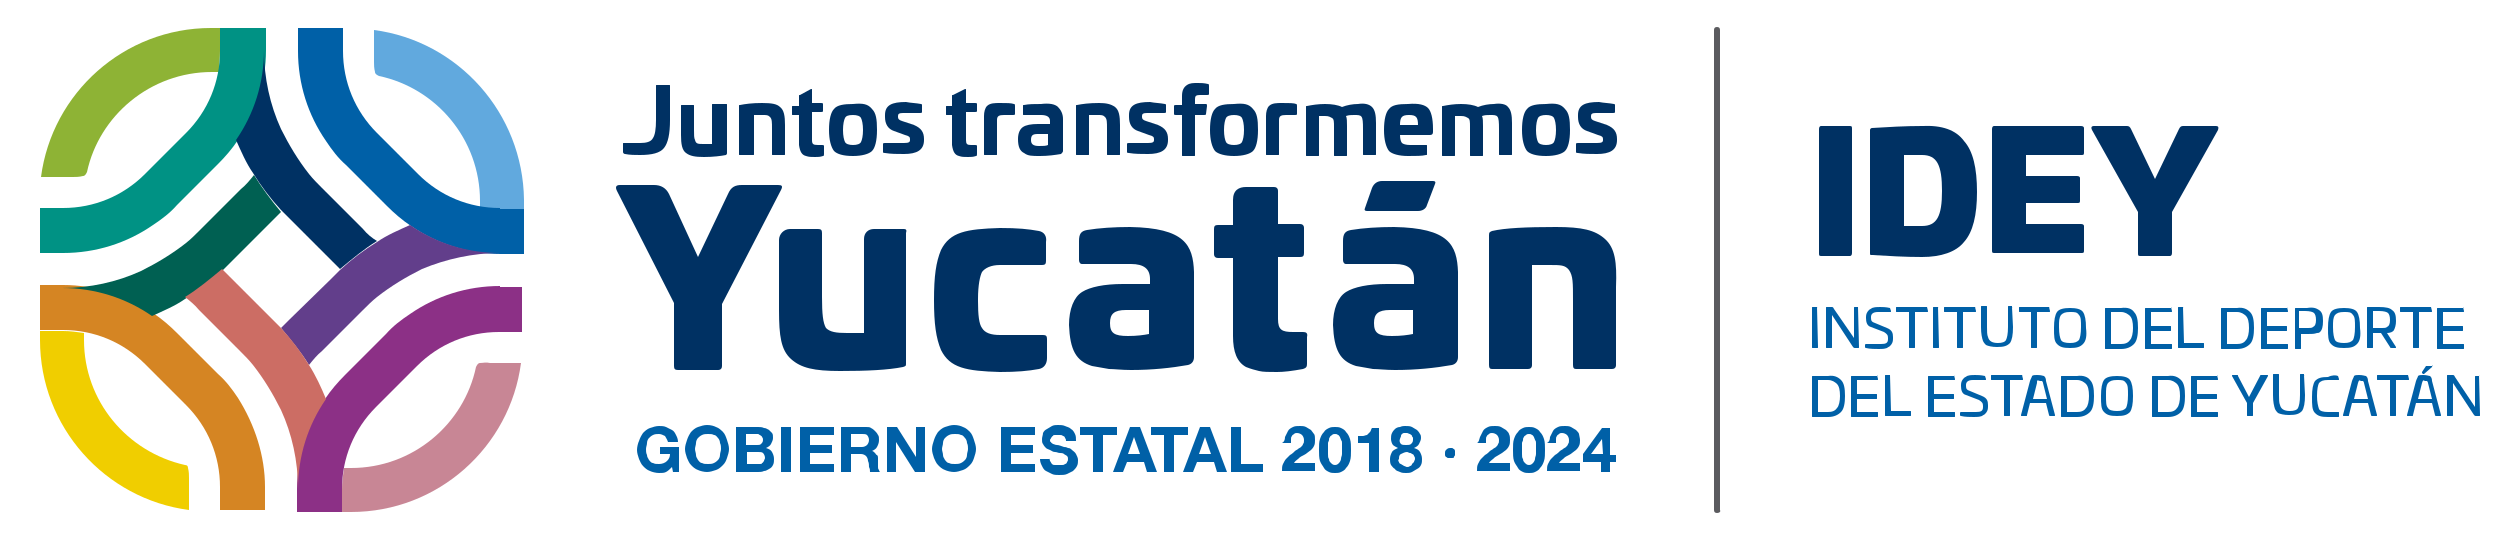 <?xml version="1.0" encoding="utf-8"?>
<!-- Generator: Adobe Illustrator 23.0.3, SVG Export Plug-In . SVG Version: 6.00 Build 0)  -->
<svg version="1.1" id="Layer_1" xmlns="http://www.w3.org/2000/svg" xmlns:xlink="http://www.w3.org/1999/xlink" x="0px" y="0px"
	 viewBox="0 0 250 54" style="enable-background:new 0 0 250 54;" xml:space="preserve">
<style type="text/css">
	.st0{fill:#5B5B5F;}
	.st1{fill:#8EB335;}
	.st2{fill:#F0CE00;}
	.st3{fill:#C88695;}
	.st4{fill:#61A9DE;}
	.st5{fill:#0074C5;}
	.st6{fill:#7E4996;}
	.st7{fill:#D58523;}
	.st8{fill:#006052;}
	.st9{fill:#009284;}
	.st10{fill:#003163;}
	.st11{fill:#0060A7;}
	.st12{fill:#623E8B;}
	.st13{fill:#8C3086;}
	.st14{fill:#CC6D64;}
</style>
<g>
	<path class="st0" d="M171.7,51.3c-0.2,0-0.3-0.1-0.3-0.3V3c0-0.2,0.1-0.3,0.3-0.3c0.2,0,0.3,0.1,0.3,0.3v48
		C172.1,51.2,171.9,51.3,171.7,51.3z"/>
	<g>
		<path class="st1" d="M4.1,17.7h3.2c0.3,0,0.6,0,1-0.1c0.2,0,0.3-0.2,0.4-0.4C9.9,11.6,15,7.2,21.2,7.2h0.7C21.9,6.5,22,5.8,22,5.1
			V2.8h-0.9C12.4,2.8,5.2,9.3,4.1,17.7z"/>
		<path class="st2" d="M18.5,46.5C12.7,45.2,8.4,40.1,8.4,34v-0.7c-0.7-0.1-1.4-0.2-2.1-0.2H4V34c0,8.7,6.5,15.9,14.9,17v-3.2
			c0-0.3,0-0.6-0.1-1C18.8,46.6,18.7,46.5,18.5,46.5z"/>
		<path class="st3" d="M48,36.3c-0.2,0-0.3,0.2-0.4,0.4c-1.2,5.7-6.3,10.1-12.5,10.1h-0.7c-0.1,0.7-0.2,1.4-0.2,2.1l0,0v2.3h0.9
			c8.7,0,15.9-6.5,17-14.9H49C48.6,36.2,48.3,36.3,48,36.3z"/>
		<path class="st4" d="M37.4,3v3.2c0,0.3,0,0.6,0.1,1c0,0.2,0.2,0.3,0.4,0.4c5.7,1.2,10.1,6.3,10.1,12.5v0.7
			c0.7,0.1,1.4,0.2,2.1,0.2h2.3V20C52.3,11.3,45.8,4.1,37.4,3z"/>
		<polygon class="st5" points="22,48.9 22,48.9 22,51.2 22,51.2 22,48.9 		"/>
		<polygon class="st6" points="34.3,51.2 34.3,51.2 34.3,48.9 34.3,48.9 34.3,48.9 		"/>
		<polygon class="st5" points="34.3,5.1 34.3,5.1 34.3,2.8 34.3,2.8 34.3,5.1 		"/>
		<polygon class="st6" points="22,2.8 22,2.8 22,5.1 22,5.1 22,5.1 		"/>
		<path class="st7" d="M23.8,39.8c-0.6-0.9-1.2-1.7-2-2.4l-4.1-4.1c-0.7-0.7-1.5-1.4-2.4-2c-2.6-1.8-5.8-2.8-9-2.8H4v4.5h2.3
			c3.1,0,6,1.2,8.2,3.4l4.1,4.1c2.2,2.2,3.4,5.1,3.4,8.2v2.3h4.5v-2.3C26.5,45.6,25.5,42.5,23.8,39.8z"/>
		<path class="st8" d="M25.4,17.5c-0.4,0.5-0.8,1-1.3,1.4l-4.1,4.1c-0.5,0.5-0.9,0.9-1.4,1.3c-1.4,1.1-2.9,2-4.5,2.8
			c-2.4,1.1-5.1,1.7-7.9,1.7l0,0c3.3,0,6.4,1,9,2.8c1.1-0.5,2.3-1,3.3-1.7c1.3-0.8,2.5-1.7,3.7-2.8c0.3-0.3,0.6-0.6,0.9-0.9l4.1-4.1
			c0.3-0.3,0.6-0.6,0.9-0.9C27.1,20,26.2,18.8,25.4,17.5z"/>
		<path class="st9" d="M22,2.8v2.3c0,3.1-1.2,6-3.4,8.2l-4.1,4.1c-2.2,2.2-5.1,3.4-8.2,3.4H4v4.5h2.3c3.3,0,6.4-1,9-2.8
			c0.9-0.6,1.7-1.2,2.4-2l4.1-4.1c0.7-0.7,1.4-1.5,2-2.4c1.8-2.6,2.8-5.8,2.8-9V2.8H22z"/>
		<path class="st10" d="M36.3,22.9l-4.1-4.1c-0.5-0.5-0.9-0.9-1.3-1.4c-1.1-1.4-2-2.9-2.8-4.5c-1.1-2.4-1.7-5.1-1.7-7.9l0,0
			c0,3.3-1,6.4-2.8,9l0,0c0.5,1.1,1,2.3,1.7,3.3c0.8,1.3,1.7,2.5,2.8,3.7c0.3,0.3,0.6,0.6,0.9,0.9l4.1,4.1c0.3,0.3,0.6,0.6,0.9,0.9
			c1.2-1,2.4-2,3.7-2.8C37.2,23.8,36.7,23.4,36.3,22.9z"/>
		<path class="st11" d="M50,20.8c-3.1,0-6-1.2-8.2-3.4l-4.1-4.1c-2.2-2.2-3.4-5.1-3.4-8.2V2.8h-4.5v2.3c0,3.3,1,6.4,2.8,9
			c0.6,0.9,1.2,1.7,2,2.4l4.1,4.1c0.7,0.7,1.5,1.4,2.4,2c2.6,1.8,5.8,2.8,9,2.8h2.3v-4.5l0,0l0,0H50z"/>
		<path class="st12" d="M50,25.3c-3.3,0-6.4-1-9-2.8c-1.1,0.5-2.3,1-3.3,1.7C36.4,25,35.2,25.9,34,27c-0.3,0.3-0.6,0.6-0.9,0.9
			L29,31.9c-0.3,0.3-0.6,0.6-0.9,0.9c1,1.2,2,2.4,2.8,3.7c0.4-0.5,0.8-1,1.3-1.4l4.1-4.1c0.5-0.5,0.9-0.9,1.4-1.3
			c1.4-1.1,2.9-2,4.5-2.8C44.6,25.9,47.3,25.3,50,25.3L50,25.3z"/>
		<path class="st13" d="M50,28.6c-3.3,0-6.4,1-9,2.8c-0.9,0.6-1.7,1.2-2.4,2l-4.1,4.1c-0.7,0.7-1.4,1.5-2,2.4l0,0
			c-1.8,2.6-2.8,5.8-2.8,9v2.3h4.5v-2.3l0,0c0-3.1,1.2-6,3.4-8.2l4.1-4.1c2.2-2.2,5.1-3.4,8.2-3.4h2.3v-4.5H50z"/>
		<path class="st14" d="M30.9,36.5c-0.8-1.3-1.7-2.5-2.8-3.7c-0.3-0.3-0.6-0.6-0.9-0.9l-4.1-4.1c-0.3-0.3-0.6-0.6-0.9-0.9
			c-1.2,1-2.4,2-3.7,2.8c0.5,0.4,1,0.8,1.4,1.3l4.1,4.1c0.5,0.5,0.9,0.9,1.3,1.4c1.1,1.4,2,2.9,2.8,4.5c1.1,2.4,1.7,5.1,1.7,7.9
			c0-3.3,1-6.4,2.8-9l0,0C32.1,38.7,31.6,37.6,30.9,36.5z"/>
	</g>
	<path class="st10" d="M141.8,21.1c0.4,0,0.8-0.2,0.9-0.6l0.8-2.1c0.1-0.2,0-0.3-0.2-0.3h-5.1c-0.4,0-0.8,0.2-1,0.7l-0.7,2
		c-0.1,0.2,0,0.3,0.2,0.3H141.8z M77.8,18.5h-3.6c-0.7,0-1.1,0.2-1.4,0.9l-3,6.3l-2.9-6.3c-0.3-0.6-0.8-0.9-1.5-0.9H62
		c-0.4,0-0.5,0.2-0.3,0.6l5.7,11.2v6.3c0,0.3,0.1,0.4,0.4,0.4h4c0.3,0,0.4-0.2,0.4-0.4v-6.2L78.1,19C78.3,18.6,78.2,18.5,77.8,18.5z
		 M90.4,22.9h-3c-0.6,0-1,0.4-1,1v9.4h-1.7c-1.1,0-1.7-0.1-2.1-0.5c-0.3-0.5-0.4-1.4-0.4-3.1v-6.4c0-0.3-0.1-0.4-0.4-0.4H79
		c-0.6,0-1.1,0.5-1.1,1.1V31c0,2.6,0.2,4,1.2,4.9c1,0.9,2.3,1.2,4.9,1.2c2.7,0,4.8-0.1,6.3-0.4c0.3-0.1,0.3-0.1,0.3-0.4V23.3
		C90.7,23,90.6,22.9,90.4,22.9z M103.9,23.1c-1.1-0.2-2.1-0.3-3.9-0.3c-3.4,0.1-5,0.4-5.9,2.2c-0.5,1.2-0.7,2.6-0.7,5v0
		c0,2.4,0.2,3.8,0.7,5c0.9,1.8,2.5,2.1,5.9,2.2c1.7,0,2.8-0.1,3.9-0.3c0.5-0.1,0.8-0.5,0.8-1.1v-1.9c0-0.3-0.1-0.4-0.4-0.4H100
		c-0.9,0-1.5-0.2-1.8-0.7c-0.3-0.4-0.4-1.3-0.4-2.7h0c0,0,0,0,0-0.1c0,0,0,0,0-0.1h0c0-1.4,0.2-2.3,0.4-2.7c0.3-0.4,0.9-0.7,1.8-0.7
		h4.2c0.3,0,0.4-0.1,0.4-0.4v-1.9C104.7,23.6,104.4,23.2,103.9,23.1z M160.5,23.9c-1-0.9-2.3-1.2-4.9-1.2c-3,0-5.1,0.1-6.4,0.4
		c-0.2,0.1-0.3,0.1-0.3,0.4v13c0,0.3,0.1,0.4,0.3,0.4h3.6c0.2,0,0.4-0.1,0.4-0.4V26.5h1.7c1.2,0,1.6,0,2,0.5
		c0.4,0.6,0.4,1.2,0.4,3.1v6.4c0,0.3,0.1,0.4,0.3,0.4h3.6c0.2,0,0.4-0.1,0.4-0.4v-7.8C161.7,26.2,161.5,24.8,160.5,23.9z
		 M139.4,22.7c-1.6,0-3.1,0.1-4.3,0.3c-0.6,0.1-0.8,0.4-0.8,1.1v1.9c0,0.2,0.1,0.4,0.3,0.4h4.9c1.3,0,1.9,0.5,1.9,1.5v0.5l-2.7,0
		c-1.9,0-3.3,0.3-4.1,0.8c-0.8,0.5-1.3,1.7-1.3,3.3c0.1,2.5,0.7,3.6,2.3,4.1c0.6,0.1,1.1,0.2,1.7,0.3c0.5,0,1.3,0.1,2.2,0.1
		c2.1,0,4-0.2,5.7-0.5c0.4-0.1,0.6-0.4,0.6-0.8v-8.5C145.7,24.5,144.9,22.8,139.4,22.7z M141.3,33.4c-0.5,0.1-1.2,0.2-2.1,0.2
		c-1.4,0-1.8-0.3-1.8-1.3c0-0.9,0.4-1.3,1.6-1.3h2.3V33.4z M113,22.7c-1.6,0-3.1,0.1-4.3,0.3c-0.6,0.1-0.8,0.4-0.8,1.1v1.9
		c0,0.2,0.1,0.4,0.3,0.4h4.9c1.3,0,1.9,0.5,1.9,1.5v0.5l-2.7,0c-1.9,0-3.3,0.3-4.1,0.8c-0.8,0.5-1.3,1.7-1.3,3.3
		c0.1,2.5,0.7,3.6,2.3,4.1c0.6,0.1,1.1,0.2,1.7,0.3c0.5,0,1.3,0.1,2.2,0.1c2.1,0,4-0.2,5.7-0.5c0.4-0.1,0.6-0.4,0.6-0.8v-8.5
		C119.3,24.5,118.5,22.8,113,22.7z M114.9,33.4c-0.5,0.1-1.2,0.2-2.1,0.2c-1.4,0-1.8-0.3-1.8-1.3c0-0.9,0.4-1.3,1.6-1.3h2.3V33.4z
		 M130.3,33.2h-1c-1.1,0-1.5-0.2-1.5-1.3v-6.2h2.2c0.3,0,0.4-0.1,0.4-0.4v-2.5c0-0.3-0.2-0.4-0.4-0.4h-2.2v-3.3
		c0-0.3-0.2-0.4-0.4-0.4l-2.8,0c-0.7,0-1.3,0.3-1.3,1.3v2.5h-1.5c-0.3,0-0.4,0.1-0.4,0.4v2.5c0,0.3,0.2,0.4,0.4,0.4h1.5v7.8
		c0,1.6,0.4,2.6,1.3,3.1c0.5,0.2,0.9,0.3,1.3,0.4c0.4,0.1,1,0.1,1.8,0.1c0.7,0,1.5-0.1,2.6-0.3c0.3-0.1,0.4-0.2,0.4-0.5v-2.7
		C130.8,33.3,130.6,33.2,130.3,33.2z"/>
	<g>
		<path class="st10" d="M66.9,8.5c0.1,0,0.1,0,0.1,0.1v3.4c0,1.4-0.2,2.3-0.6,2.8c-0.4,0.5-1.2,0.7-2.4,0.7c-0.5,0-1,0-1.5-0.1
			c-0.1,0-0.2-0.1-0.2-0.2v-0.8c0-0.1,0-0.1,0.1-0.1H64c0.6,0,1.1-0.1,1.3-0.5c0.2-0.3,0.3-0.9,0.3-1.8l0-3.4c0-0.1,0-0.1,0.1-0.1
			H66.9z"/>
		<path class="st10" d="M72.6,10.4c0.1,0,0.1,0,0.1,0.1v4.8c0,0.1,0,0.1-0.1,0.2c-0.5,0.1-1.3,0.2-2.2,0.2c-0.9,0-1.4-0.1-1.8-0.4
			c-0.4-0.3-0.5-0.9-0.5-1.8v-2.9c0-0.1,0-0.1,0.1-0.1h1.1c0.1,0,0.1,0,0.1,0.1V13c0,0.5,0,0.8,0.1,1c0.1,0.4,0.3,0.4,0.9,0.4h0.8
			v-3.9c0-0.1,0-0.1,0.1-0.1H72.6z"/>
		<path class="st10" d="M78,10.7c0.4,0.3,0.5,0.9,0.5,1.8v2.9c0,0.1,0,0.1-0.1,0.1h-1.1c-0.1,0-0.1,0-0.1-0.1v-2.5
			c0-0.7,0-1-0.2-1.2c-0.2-0.2-0.3-0.2-0.8-0.2h-0.8v3.9c0,0.1,0,0.1-0.1,0.1H74c-0.1,0-0.1,0-0.1-0.1v-4.8c0-0.1,0-0.1,0.1-0.1
			c0.5-0.1,1.2-0.2,2.2-0.2C77.2,10.3,77.7,10.4,78,10.7z"/>
		<path class="st10" d="M81.1,8.9c0.1,0,0.1,0,0.1,0.1v1.3h0.9c0.1,0,0.2,0,0.2,0.1v0.7c0,0.1-0.1,0.1-0.2,0.1h-0.9V14
			c0,0.4,0.1,0.5,0.6,0.5h0.4c0.1,0,0.2,0,0.2,0.1v0.8c0,0.1,0,0.2-0.1,0.2c-0.3,0.1-0.5,0.1-0.8,0.1c-0.4,0-0.6,0-0.9-0.1
			c-0.4-0.1-0.6-0.4-0.7-1.1v-3h-0.6c-0.1,0-0.1,0-0.1-0.1v-0.7c0-0.1,0-0.1,0.1-0.1h0.6v-1c0-0.1,0-0.1,0.1-0.1L81.1,8.9z"/>
		<path class="st10" d="M87.2,10.9c0.4,0.4,0.5,1,0.5,2.1c0,1.1-0.2,1.8-0.5,2.1c-0.3,0.3-1,0.5-1.9,0.5c-1,0-1.6-0.2-1.9-0.5
			c-0.3-0.4-0.5-1.1-0.5-2.1c0-1.1,0.2-1.8,0.5-2.1c0.3-0.4,1-0.5,1.9-0.5C86.3,10.3,86.8,10.4,87.2,10.9z M84.5,11.8
			c-0.1,0.2-0.2,0.6-0.2,1.2c0,0.6,0.1,1,0.2,1.2c0.1,0.2,0.4,0.3,0.8,0.3c0.4,0,0.7-0.1,0.8-0.3c0.1-0.2,0.2-0.6,0.2-1.2
			c0-0.6-0.1-1-0.2-1.2c-0.1-0.2-0.4-0.3-0.8-0.3C84.8,11.5,84.6,11.6,84.5,11.8z"/>
		<path class="st10" d="M92.1,10.4c0.1,0,0.1,0.1,0.1,0.1v0.7c0,0.1-0.1,0.1-0.2,0.1h-1.7c-0.4,0-0.5,0.1-0.5,0.3v0.1
			c0,0.2,0.1,0.3,0.4,0.4l1.2,0.4c0.7,0.3,1,0.7,1,1.4v0.1c0,1-0.7,1.4-2,1.4c-0.7,0-1.3,0-1.9-0.1c-0.1,0-0.2,0-0.2-0.1v-0.8
			c0-0.1,0.1-0.1,0.2-0.1h1.9c0.5,0,0.6-0.1,0.6-0.3v-0.1c0-0.2-0.1-0.3-0.5-0.4l-1.1-0.4c-0.6-0.2-0.9-0.7-0.9-1.4v-0.2
			c0-1,0.7-1.3,2.1-1.3C91.1,10.3,91.6,10.3,92.1,10.4z"/>
		<path class="st10" d="M96.5,8.9c0.1,0,0.1,0,0.1,0.1v1.3h0.9c0.1,0,0.2,0,0.2,0.1v0.7c0,0.1-0.1,0.1-0.2,0.1h-0.9V14
			c0,0.4,0.1,0.5,0.5,0.5h0.4c0.1,0,0.2,0,0.2,0.1v0.8c0,0.1,0,0.2-0.1,0.2c-0.3,0.1-0.5,0.1-0.8,0.1c-0.4,0-0.6,0-0.9-0.1
			c-0.4-0.1-0.6-0.4-0.7-1.1v-3h-0.5c-0.1,0-0.1,0-0.1-0.1v-0.7c0-0.1,0-0.1,0.1-0.1h0.5v-1c0-0.1,0-0.1,0.1-0.1L96.5,8.9z"/>
		<path class="st10" d="M101.4,10.4c0.1,0,0.1,0.1,0.1,0.2v0.8c0,0.1-0.1,0.1-0.2,0.1h-0.9c-0.5,0-0.7,0.1-0.7,0.5v3.4
			c0,0.1,0,0.1-0.1,0.1h-1.1c-0.1,0-0.1,0-0.1-0.1v-3.8c0-0.4,0.1-0.8,0.3-1c0.3-0.3,0.8-0.3,1.3-0.3
			C100.7,10.3,101.1,10.3,101.4,10.4z"/>
		<path class="st10" d="M105.8,10.7c0.3,0.3,0.5,0.7,0.5,1.2v3.2c0,0.1-0.1,0.2-0.2,0.3c-0.6,0.1-1.3,0.2-2.1,0.2
			c-0.8,0-1.2,0-1.6-0.3c-0.4-0.2-0.6-0.6-0.6-1.4c0-0.6,0.2-1,0.5-1.2c0.3-0.2,0.8-0.3,1.5-0.3h1.2v-0.3c0-0.4-0.3-0.6-0.9-0.6
			h-1.7c-0.1,0-0.1,0-0.1-0.1v-0.8c0-0.1,0-0.1,0.1-0.1c0.5-0.1,1-0.1,1.7-0.1C104.9,10.3,105.5,10.4,105.8,10.7z M104.9,13.4h-1.1
			c-0.5,0-0.7,0.1-0.7,0.6c0,0.4,0.2,0.6,0.8,0.6c0.4,0,0.7,0,0.9-0.1V13.4z"/>
		<path class="st10" d="M111.5,10.7c0.4,0.3,0.5,0.9,0.5,1.8v2.9c0,0.1,0,0.1-0.1,0.1h-1.1c-0.1,0-0.1,0-0.1-0.1v-2.5
			c0-0.7,0-1-0.2-1.2c-0.2-0.2-0.3-0.2-0.8-0.2h-0.8v3.9c0,0.1,0,0.1-0.1,0.1h-1.1c-0.1,0-0.1,0-0.1-0.1v-4.8c0-0.1,0-0.1,0.1-0.1
			c0.5-0.1,1.2-0.2,2.2-0.2C110.6,10.3,111.1,10.4,111.5,10.7z"/>
		<path class="st10" d="M116.5,10.4c0.1,0,0.1,0.1,0.1,0.1v0.7c0,0.1-0.1,0.1-0.2,0.1h-1.7c-0.4,0-0.5,0.1-0.5,0.3v0.1
			c0,0.2,0.1,0.3,0.4,0.4l1.2,0.4c0.7,0.3,1,0.7,1,1.4v0.1c0,1-0.7,1.4-2,1.4c-0.7,0-1.3,0-1.9-0.1c-0.1,0-0.2,0-0.2-0.1v-0.8
			c0-0.1,0.1-0.1,0.2-0.1h1.9c0.5,0,0.6-0.1,0.6-0.3v-0.1c0-0.2-0.1-0.3-0.5-0.4l-1.1-0.4c-0.6-0.2-0.9-0.7-0.9-1.4v-0.2
			c0-1,0.7-1.3,2.1-1.3C115.5,10.3,116,10.3,116.5,10.4z"/>
		<path class="st10" d="M120.8,8.4c0.1,0,0.1,0.1,0.1,0.2v0.8c0,0.1-0.1,0.1-0.2,0.1H120c-0.4,0-0.5,0.1-0.5,0.4v0.5h1.1
			c0.1,0,0.1,0.1,0.1,0.2l-0.1,0.8c0,0.1-0.1,0.1-0.2,0.1h-0.9v4c0,0.1,0,0.1-0.1,0.1h-1.1c-0.1,0-0.1,0-0.1-0.1v-4h-0.6
			c-0.1,0-0.2,0-0.2-0.1v-0.8c0-0.1,0.1-0.1,0.2-0.1h0.6V9.6c0-0.6,0.2-0.9,0.5-1.1c0.3-0.2,0.6-0.2,1.1-0.2
			C120.1,8.3,120.4,8.3,120.8,8.4z"/>
		<path class="st10" d="M125.3,10.9c0.4,0.4,0.5,1,0.5,2.1c0,1.1-0.2,1.8-0.5,2.1c-0.3,0.3-1,0.5-1.9,0.5s-1.6-0.2-1.9-0.5
			c-0.3-0.4-0.5-1.1-0.5-2.1c0-1.1,0.2-1.8,0.5-2.1c0.3-0.4,1-0.5,1.9-0.5C124.4,10.3,124.9,10.4,125.3,10.9z M122.6,11.8
			c-0.1,0.2-0.2,0.6-0.2,1.2c0,0.6,0.1,1,0.2,1.2c0.1,0.2,0.4,0.3,0.8,0.3c0.4,0,0.7-0.1,0.8-0.3c0.1-0.2,0.2-0.6,0.2-1.2
			c0-0.6-0.1-1-0.2-1.2c-0.1-0.2-0.4-0.3-0.8-0.3C123,11.5,122.7,11.6,122.6,11.8z"/>
		<path class="st10" d="M129.6,10.4c0.1,0,0.1,0.1,0.1,0.2v0.8c0,0.1-0.1,0.1-0.2,0.1h-0.9c-0.5,0-0.7,0.1-0.7,0.5v3.4
			c0,0.1,0,0.1-0.1,0.1h-1.1c-0.1,0-0.1,0-0.1-0.1v-3.8c0-0.4,0.1-0.8,0.3-1c0.3-0.3,0.8-0.3,1.3-0.3
			C128.9,10.3,129.4,10.3,129.6,10.4z"/>
		<path class="st10" d="M137.2,10.7c0.3,0.3,0.4,0.8,0.4,1.6l0,3.1c0,0.1,0,0.1-0.1,0.1h-1.1c-0.1,0-0.1,0-0.1-0.1v-2.5
			c0-1.4-0.1-1.4-0.9-1.4c-0.3,0-0.5,0-0.8,0.1c0.1,0.2,0.1,0.6,0.1,1l0,2.9c0,0.1,0,0.1-0.1,0.1h-1.1c-0.1,0-0.1,0-0.1-0.1v-2.8
			c0-0.5,0-0.8-0.2-0.9c-0.2-0.1-0.3-0.2-0.7-0.2h-0.6v3.9c0,0.1,0,0.1-0.1,0.1h-1.1c-0.1,0-0.1,0-0.1-0.1v-4.8c0-0.1,0-0.1,0.1-0.1
			c0.5-0.1,1.1-0.2,1.8-0.2c0.7,0,1.3,0.1,1.7,0.3c0.5-0.2,1.1-0.3,1.6-0.3C136.4,10.3,136.9,10.4,137.2,10.7z"/>
		<path class="st10" d="M142.8,10.8c0.3,0.3,0.5,1,0.5,2.1v0.3c0,0.2-0.1,0.3-0.3,0.3H140c0,0.4,0.1,0.7,0.2,0.8
			c0.1,0.1,0.4,0.2,0.8,0.2h1.6c0.1,0,0.1,0,0.1,0.1v0.8c0,0.1,0,0.1-0.1,0.1c-0.4,0.1-1,0.1-1.8,0.1c-0.9,0-1.6-0.2-1.9-0.5
			c-0.3-0.4-0.5-1.1-0.5-2.1c0-1.1,0.2-1.8,0.5-2.1c0.3-0.4,0.9-0.5,1.9-0.5C141.9,10.3,142.5,10.5,142.8,10.8z M140,12.5h1.8
			c0-0.8-0.2-1-0.9-1C140.2,11.5,140,11.7,140,12.5z"/>
		<path class="st10" d="M150.8,10.7c0.3,0.3,0.4,0.8,0.4,1.6l0,3.1c0,0.1,0,0.1-0.1,0.1H150c-0.1,0-0.1,0-0.1-0.1v-2.5
			c0-1.4-0.1-1.4-0.9-1.4c-0.3,0-0.5,0-0.8,0.1c0.1,0.2,0.1,0.6,0.1,1l0,2.9c0,0.1,0,0.1-0.1,0.1h-1.1c-0.1,0-0.1,0-0.1-0.1v-2.8
			c0-0.5,0-0.8-0.2-0.9c-0.2-0.1-0.3-0.2-0.7-0.2h-0.6v3.9c0,0.1,0,0.1-0.1,0.1h-1.1c-0.1,0-0.1,0-0.1-0.1v-4.8c0-0.1,0-0.1,0.1-0.1
			c0.5-0.1,1.1-0.2,1.8-0.2c0.7,0,1.3,0.1,1.7,0.3c0.5-0.2,1.1-0.3,1.6-0.3C150,10.3,150.6,10.4,150.8,10.7z"/>
		<path class="st10" d="M156.5,10.9c0.4,0.4,0.5,1,0.5,2.1c0,1.1-0.2,1.8-0.5,2.1c-0.3,0.3-1,0.5-1.9,0.5c-1,0-1.6-0.2-1.9-0.5
			c-0.3-0.4-0.5-1.1-0.5-2.1c0-1.1,0.2-1.8,0.5-2.1c0.3-0.4,1-0.5,1.9-0.5C155.6,10.3,156.1,10.4,156.5,10.9z M153.8,11.8
			c-0.1,0.2-0.2,0.6-0.2,1.2c0,0.6,0.1,1,0.2,1.2c0.1,0.2,0.4,0.3,0.8,0.3c0.4,0,0.7-0.1,0.8-0.3c0.1-0.2,0.2-0.6,0.2-1.2
			c0-0.6-0.1-1-0.2-1.2c-0.1-0.2-0.4-0.3-0.8-0.3C154.2,11.5,153.9,11.6,153.8,11.8z"/>
		<path class="st10" d="M161.4,10.4c0.1,0,0.1,0.1,0.1,0.1v0.7c0,0.1-0.1,0.1-0.2,0.1h-1.7c-0.4,0-0.5,0.1-0.5,0.3v0.1
			c0,0.2,0.1,0.3,0.4,0.4l1.2,0.4c0.7,0.3,1,0.7,1,1.4v0.1c0,1-0.7,1.4-2,1.4c-0.7,0-1.3,0-1.9-0.1c-0.1,0-0.2,0-0.2-0.1v-0.8
			c0-0.1,0.1-0.1,0.2-0.1h1.9c0.5,0,0.6-0.1,0.6-0.3v-0.1c0-0.2-0.1-0.3-0.5-0.4l-1.1-0.4c-0.6-0.2-0.9-0.7-0.9-1.4v-0.2
			c0-1,0.7-1.3,2.1-1.3C160.4,10.3,160.9,10.3,161.4,10.4z"/>
	</g>
	<g>
		<path class="st11" d="M66.6,47.2c-0.2,0.1-0.4,0.1-0.7,0.1c-0.3,0-0.7-0.1-0.9-0.2c-0.3-0.1-0.5-0.3-0.7-0.5
			c-0.2-0.2-0.3-0.5-0.4-0.7c-0.1-0.3-0.2-0.6-0.2-0.9c0-0.3,0.1-0.7,0.2-0.9c0.1-0.3,0.2-0.5,0.4-0.8c0.2-0.2,0.4-0.4,0.7-0.5
			c0.3-0.1,0.6-0.2,0.9-0.2c0.2,0,0.5,0,0.7,0.1c0.2,0.1,0.4,0.2,0.6,0.3c0.2,0.1,0.3,0.3,0.4,0.5c0.1,0.2,0.2,0.4,0.2,0.7h-1
			c-0.1-0.3-0.2-0.4-0.3-0.6c-0.2-0.1-0.4-0.2-0.6-0.2c-0.2,0-0.4,0-0.6,0.1c-0.2,0.1-0.3,0.2-0.4,0.3c-0.1,0.1-0.2,0.3-0.2,0.5
			c0,0.2-0.1,0.4-0.1,0.6c0,0.2,0,0.4,0.1,0.6c0,0.2,0.1,0.3,0.2,0.5c0.1,0.1,0.2,0.3,0.4,0.3c0.2,0.1,0.3,0.1,0.6,0.1
			c0.3,0,0.6-0.1,0.8-0.3c0.2-0.2,0.3-0.4,0.3-0.7h-1v-0.7h1.9v2.5h-0.6l-0.1-0.5C67,46.9,66.8,47.1,66.6,47.2z"/>
		<path class="st11" d="M68.7,44c0.1-0.3,0.2-0.5,0.4-0.8c0.2-0.2,0.4-0.4,0.7-0.5c0.3-0.1,0.6-0.2,0.9-0.2c0.4,0,0.7,0.1,0.9,0.2
			c0.3,0.1,0.5,0.3,0.7,0.5c0.2,0.2,0.3,0.5,0.4,0.8c0.1,0.3,0.2,0.6,0.2,0.9c0,0.3-0.1,0.6-0.2,0.9c-0.1,0.3-0.2,0.5-0.4,0.7
			c-0.2,0.2-0.4,0.4-0.7,0.5c-0.3,0.1-0.6,0.2-0.9,0.2c-0.3,0-0.7-0.1-0.9-0.2c-0.3-0.1-0.5-0.3-0.7-0.5c-0.2-0.2-0.3-0.5-0.4-0.7
			c-0.1-0.3-0.2-0.6-0.2-0.9C68.5,44.6,68.6,44.3,68.7,44z M69.6,45.5c0,0.2,0.1,0.3,0.2,0.5c0.1,0.1,0.2,0.3,0.4,0.3
			c0.2,0.1,0.3,0.1,0.6,0.1c0.2,0,0.4,0,0.6-0.1c0.2-0.1,0.3-0.2,0.4-0.3c0.1-0.1,0.2-0.3,0.2-0.5c0-0.2,0.1-0.4,0.1-0.6
			c0-0.2,0-0.4-0.1-0.6c0-0.2-0.1-0.4-0.2-0.5c-0.1-0.1-0.2-0.3-0.4-0.3c-0.2-0.1-0.3-0.1-0.6-0.1c-0.2,0-0.4,0-0.6,0.1
			c-0.2,0.1-0.3,0.2-0.4,0.3c-0.1,0.1-0.2,0.3-0.2,0.5c0,0.2-0.1,0.4-0.1,0.6C69.5,45.1,69.6,45.3,69.6,45.5z"/>
		<path class="st11" d="M75.8,42.7c0.2,0,0.4,0,0.6,0.1c0.2,0,0.3,0.1,0.5,0.2c0.1,0.1,0.2,0.2,0.3,0.3c0.1,0.1,0.1,0.3,0.1,0.5
			c0,0.2-0.1,0.4-0.2,0.6c-0.1,0.2-0.3,0.3-0.5,0.4c0.3,0.1,0.5,0.2,0.6,0.4c0.1,0.2,0.2,0.4,0.2,0.7c0,0.2,0,0.4-0.1,0.6
			c-0.1,0.2-0.2,0.3-0.4,0.4c-0.2,0.1-0.3,0.2-0.5,0.2c-0.2,0.1-0.4,0.1-0.6,0.1h-2.2v-4.5H75.8z M75.7,44.5c0.2,0,0.3,0,0.4-0.1
			c0.1-0.1,0.2-0.2,0.2-0.4c0-0.1,0-0.2-0.1-0.3c0-0.1-0.1-0.1-0.2-0.2c-0.1,0-0.1-0.1-0.2-0.1c-0.1,0-0.2,0-0.3,0h-0.9v1.1H75.7z
			 M75.7,46.4c0.1,0,0.2,0,0.3,0c0.1,0,0.2,0,0.2-0.1c0.1,0,0.1-0.1,0.2-0.2c0-0.1,0.1-0.2,0.1-0.3c0-0.2-0.1-0.4-0.2-0.5
			c-0.1-0.1-0.3-0.1-0.5-0.1h-1.1v1.2H75.7z"/>
		<path class="st11" d="M79.1,42.7v4.5h-1v-4.5H79.1z"/>
		<path class="st11" d="M83.4,42.7v0.8H81v1h2.2v0.8H81v1.1h2.4v0.8H80v-4.5H83.4z"/>
		<path class="st11" d="M86.6,42.7c0.2,0,0.4,0,0.5,0.1c0.2,0.1,0.3,0.2,0.4,0.3s0.2,0.2,0.3,0.4c0.1,0.1,0.1,0.3,0.1,0.5
			c0,0.3-0.1,0.5-0.2,0.7c-0.1,0.2-0.3,0.3-0.5,0.4v0c0.1,0,0.2,0.1,0.3,0.2c0.1,0.1,0.1,0.2,0.2,0.2c0.1,0.1,0.1,0.2,0.1,0.3
			c0,0.1,0,0.2,0,0.3c0,0.1,0,0.2,0,0.3c0,0.1,0,0.2,0,0.3c0,0.1,0,0.2,0.1,0.3c0,0.1,0.1,0.2,0.1,0.2h-1C87,47,87,46.9,86.9,46.7
			c0-0.2,0-0.4-0.1-0.6c0-0.2-0.1-0.4-0.2-0.5c-0.1-0.1-0.3-0.2-0.5-0.2h-1v1.8h-1v-4.5H86.6z M86.2,44.7c0.2,0,0.4-0.1,0.5-0.2
			c0.1-0.1,0.2-0.3,0.2-0.5c0-0.2-0.1-0.4-0.2-0.5c-0.1-0.1-0.3-0.1-0.5-0.1h-1.1v1.3H86.2z"/>
		<path class="st11" d="M89.7,42.7l1.9,3h0v-3h0.9v4.5h-1l-1.9-3h0v3h-0.9v-4.5H89.7z"/>
		<path class="st11" d="M93.4,44c0.1-0.3,0.2-0.5,0.4-0.8c0.2-0.2,0.4-0.4,0.7-0.5c0.3-0.1,0.6-0.2,0.9-0.2c0.4,0,0.7,0.1,0.9,0.2
			c0.3,0.1,0.5,0.3,0.7,0.5c0.2,0.2,0.3,0.5,0.4,0.8c0.1,0.3,0.2,0.6,0.2,0.9c0,0.3-0.1,0.6-0.2,0.9c-0.1,0.3-0.2,0.5-0.4,0.7
			c-0.2,0.2-0.4,0.4-0.7,0.5c-0.3,0.1-0.6,0.2-0.9,0.2c-0.3,0-0.7-0.1-0.9-0.2c-0.3-0.1-0.5-0.3-0.7-0.5c-0.2-0.2-0.3-0.5-0.4-0.7
			c-0.1-0.3-0.2-0.6-0.2-0.9C93.2,44.6,93.3,44.3,93.4,44z M94.3,45.5c0,0.2,0.1,0.3,0.2,0.5c0.1,0.1,0.2,0.3,0.4,0.3
			c0.2,0.1,0.3,0.1,0.6,0.1c0.2,0,0.4,0,0.6-0.1c0.2-0.1,0.3-0.2,0.4-0.3c0.1-0.1,0.2-0.3,0.2-0.5c0-0.2,0.1-0.4,0.1-0.6
			c0-0.2,0-0.4-0.1-0.6c0-0.2-0.1-0.4-0.2-0.5c-0.1-0.1-0.2-0.3-0.4-0.3c-0.2-0.1-0.3-0.1-0.6-0.1c-0.2,0-0.4,0-0.6,0.1
			c-0.2,0.1-0.3,0.2-0.4,0.3c-0.1,0.1-0.2,0.3-0.2,0.5c0,0.2-0.1,0.4-0.1,0.6C94.2,45.1,94.3,45.3,94.3,45.5z"/>
		<path class="st11" d="M103.5,42.7v0.8h-2.4v1h2.2v0.8h-2.2v1.1h2.4v0.8h-3.4v-4.5H103.5z"/>
		<path class="st11" d="M105,46.1c0.1,0.1,0.1,0.2,0.2,0.3c0.1,0.1,0.2,0.1,0.3,0.1c0.1,0,0.2,0,0.4,0c0.1,0,0.2,0,0.3,0
			c0.1,0,0.2,0,0.3-0.1c0.1,0,0.2-0.1,0.2-0.2c0.1-0.1,0.1-0.2,0.1-0.3c0-0.1,0-0.2-0.1-0.3c-0.1-0.1-0.2-0.1-0.3-0.2
			c-0.1-0.1-0.3-0.1-0.4-0.1c-0.2,0-0.3-0.1-0.5-0.1c-0.2,0-0.3-0.1-0.5-0.2c-0.2-0.1-0.3-0.1-0.4-0.2c-0.1-0.1-0.2-0.2-0.3-0.4
			c-0.1-0.1-0.1-0.3-0.1-0.5c0-0.2,0.1-0.4,0.1-0.6c0.1-0.2,0.2-0.3,0.4-0.4c0.2-0.1,0.3-0.2,0.5-0.3c0.2-0.1,0.4-0.1,0.6-0.1
			c0.2,0,0.5,0,0.7,0.1c0.2,0.1,0.4,0.1,0.6,0.3c0.2,0.1,0.3,0.3,0.4,0.5c0.1,0.2,0.1,0.4,0.1,0.7h-1c0-0.1,0-0.2-0.1-0.3
			c0-0.1-0.1-0.2-0.2-0.2c-0.1-0.1-0.2-0.1-0.3-0.1c-0.1,0-0.2,0-0.3,0c-0.1,0-0.2,0-0.2,0c-0.1,0-0.2,0-0.2,0.1
			c-0.1,0-0.1,0.1-0.2,0.2c0,0.1-0.1,0.1-0.1,0.2c0,0.1,0,0.2,0.1,0.2c0,0.1,0.1,0.1,0.2,0.2c0.1,0,0.2,0.1,0.4,0.1
			c0.2,0,0.4,0.1,0.7,0.2c0.1,0,0.2,0,0.4,0.1c0.2,0,0.3,0.1,0.4,0.2c0.1,0.1,0.3,0.2,0.4,0.4c0.1,0.2,0.2,0.4,0.2,0.6
			c0,0.2,0,0.4-0.1,0.6c-0.1,0.2-0.2,0.3-0.4,0.5c-0.2,0.1-0.4,0.2-0.6,0.3c-0.2,0.1-0.5,0.1-0.8,0.1c-0.2,0-0.5,0-0.7-0.1
			c-0.2-0.1-0.4-0.2-0.6-0.3c-0.2-0.1-0.3-0.3-0.4-0.5c-0.1-0.2-0.2-0.4-0.2-0.7h1C104.9,45.8,105,46,105,46.1z"/>
		<path class="st11" d="M108,43.5v-0.8h3.7v0.8h-1.4v3.7h-1v-3.7H108z"/>
		<path class="st11" d="M114,42.7l1.7,4.5h-1l-0.3-1h-1.7l-0.4,1h-1l1.7-4.5H114z M114,45.4l-0.6-1.7h0l-0.6,1.7H114z"/>
		<path class="st11" d="M115.1,43.5v-0.8h3.7v0.8h-1.4v3.7h-1v-3.7H115.1z"/>
		<path class="st11" d="M121,42.7l1.7,4.5h-1l-0.3-1h-1.7l-0.4,1h-1l1.7-4.5H121z M121.1,45.4l-0.6-1.7h0l-0.6,1.7H121.1z"/>
		<path class="st11" d="M124.1,42.7v3.7h2.2v0.8h-3.2v-4.5H124.1z"/>
		<path class="st11" d="M128.5,43.7c0.1-0.2,0.2-0.4,0.3-0.6c0.1-0.2,0.3-0.3,0.5-0.4c0.2-0.1,0.4-0.1,0.7-0.1c0.2,0,0.4,0,0.6,0.1
			c0.2,0.1,0.3,0.2,0.5,0.3c0.1,0.1,0.2,0.3,0.3,0.4s0.1,0.4,0.1,0.6c0,0.2,0,0.4-0.1,0.6c-0.1,0.2-0.2,0.3-0.3,0.4
			c-0.1,0.1-0.3,0.2-0.4,0.3c-0.1,0.1-0.3,0.2-0.5,0.3c-0.2,0.1-0.3,0.2-0.4,0.3c-0.1,0.1-0.3,0.2-0.4,0.4h2.1v0.8h-3.3
			c0-0.3,0-0.5,0.1-0.7c0.1-0.2,0.2-0.4,0.3-0.5c0.1-0.1,0.3-0.3,0.4-0.4c0.2-0.1,0.4-0.3,0.5-0.4c0.1-0.1,0.2-0.1,0.3-0.2
			c0.1-0.1,0.2-0.1,0.3-0.2c0.1-0.1,0.2-0.2,0.2-0.3c0.1-0.1,0.1-0.2,0.1-0.4c0-0.2-0.1-0.4-0.2-0.5c-0.1-0.1-0.3-0.2-0.5-0.2
			c-0.1,0-0.2,0-0.3,0.1c-0.1,0.1-0.2,0.1-0.2,0.2c-0.1,0.1-0.1,0.2-0.1,0.3c0,0.1,0,0.2,0,0.4h-0.9C128.4,44.2,128.5,44,128.5,43.7
			z"/>
		<path class="st11" d="M132,43.9c0.1-0.3,0.2-0.5,0.4-0.7c0.1-0.2,0.3-0.3,0.5-0.4c0.2-0.1,0.4-0.1,0.6-0.1c0.2,0,0.4,0,0.6,0.1
			c0.2,0.1,0.4,0.2,0.5,0.4c0.2,0.2,0.3,0.4,0.4,0.7c0.1,0.3,0.1,0.7,0.1,1.1c0,0.4,0,0.8-0.1,1.1c-0.1,0.3-0.2,0.5-0.4,0.7
			c-0.1,0.2-0.3,0.3-0.5,0.4c-0.2,0.1-0.4,0.1-0.6,0.1c-0.2,0-0.4,0-0.6-0.1c-0.2-0.1-0.4-0.2-0.5-0.4c-0.1-0.2-0.3-0.4-0.4-0.7
			c-0.1-0.3-0.1-0.7-0.1-1.1C131.9,44.5,131.9,44.2,132,43.9z M132.8,45.4c0,0.2,0,0.4,0.1,0.5c0,0.2,0.1,0.3,0.2,0.4
			c0.1,0.1,0.2,0.2,0.4,0.2c0.2,0,0.3-0.1,0.4-0.2c0.1-0.1,0.2-0.3,0.2-0.4c0-0.2,0.1-0.3,0.1-0.5c0-0.2,0-0.3,0-0.5
			c0-0.1,0-0.2,0-0.3c0-0.1,0-0.2,0-0.3c0-0.1,0-0.2-0.1-0.3c0-0.1-0.1-0.2-0.1-0.3c-0.1-0.1-0.1-0.2-0.2-0.2
			c-0.1-0.1-0.2-0.1-0.3-0.1c-0.1,0-0.2,0-0.3,0.1c-0.1,0.1-0.2,0.1-0.2,0.2c-0.1,0.1-0.1,0.2-0.1,0.3c0,0.1-0.1,0.2-0.1,0.3
			c0,0.1,0,0.2,0,0.3c0,0.1,0,0.2,0,0.3C132.8,45.1,132.8,45.2,132.8,45.4z"/>
		<path class="st11" d="M136.9,47.2v-2.9h-1.1v-0.7c0.2,0,0.3,0,0.5,0c0.1,0,0.3-0.1,0.4-0.1c0.1-0.1,0.2-0.2,0.3-0.3
			c0.1-0.1,0.1-0.3,0.2-0.4h0.7v4.4H136.9z"/>
		<path class="st11" d="M139.2,43.3c0.1-0.2,0.2-0.3,0.3-0.4c0.1-0.1,0.3-0.2,0.5-0.2c0.2-0.1,0.4-0.1,0.5-0.1c0.3,0,0.5,0,0.7,0.1
			c0.2,0.1,0.3,0.2,0.5,0.3c0.1,0.1,0.2,0.2,0.3,0.4c0.1,0.1,0.1,0.3,0.1,0.4c0,0.2-0.1,0.4-0.2,0.6c-0.1,0.2-0.3,0.3-0.5,0.4v0
			c0.3,0.1,0.5,0.2,0.6,0.4c0.1,0.2,0.2,0.4,0.2,0.7c0,0.2,0,0.4-0.1,0.6c-0.1,0.2-0.2,0.3-0.4,0.4s-0.3,0.2-0.5,0.3
			c-0.2,0.1-0.4,0.1-0.6,0.1c-0.2,0-0.4,0-0.6-0.1c-0.2-0.1-0.4-0.1-0.5-0.3c-0.2-0.1-0.3-0.3-0.4-0.4c-0.1-0.2-0.1-0.4-0.1-0.6
			c0-0.3,0.1-0.5,0.2-0.7c0.1-0.2,0.4-0.3,0.6-0.4v0c-0.2-0.1-0.4-0.2-0.5-0.3s-0.2-0.4-0.2-0.6C139.1,43.7,139.1,43.5,139.2,43.3z
			 M139.9,46.2c0,0.1,0.1,0.2,0.2,0.2c0.1,0.1,0.2,0.1,0.3,0.2c0.1,0,0.2,0.1,0.3,0.1c0.1,0,0.2,0,0.3-0.1c0.1,0,0.2-0.1,0.2-0.2
			c0.1-0.1,0.1-0.1,0.2-0.2c0-0.1,0.1-0.2,0.1-0.3c0-0.1,0-0.2-0.1-0.3c0-0.1-0.1-0.2-0.2-0.2c-0.1-0.1-0.1-0.1-0.2-0.1
			c-0.1,0-0.2-0.1-0.3-0.1c-0.2,0-0.4,0.1-0.6,0.2c-0.2,0.1-0.2,0.3-0.2,0.5C139.8,46,139.8,46.1,139.9,46.2z M140.1,44.4
			c0.1,0.1,0.3,0.1,0.5,0.1c0.2,0,0.4,0,0.5-0.1c0.1-0.1,0.2-0.2,0.2-0.4c0-0.1,0-0.1,0-0.2c0-0.1-0.1-0.1-0.1-0.2
			c0-0.1-0.1-0.1-0.2-0.2c-0.1,0-0.2-0.1-0.3-0.1c-0.1,0-0.2,0-0.3,0c-0.1,0-0.2,0.1-0.2,0.1c-0.1,0.1-0.1,0.1-0.1,0.2
			c0,0.1-0.1,0.2-0.1,0.3C139.9,44.1,140,44.3,140.1,44.4z"/>
		<path class="st11" d="M144.6,45c0.1-0.1,0.2-0.2,0.4-0.2c0.1,0,0.1,0,0.2,0c0.1,0,0.1,0.1,0.2,0.1c0,0,0.1,0.1,0.1,0.2
			c0,0.1,0,0.1,0,0.2c0,0.1,0,0.1,0,0.2c0,0.1-0.1,0.1-0.1,0.2c0,0.1-0.1,0.1-0.2,0.1c-0.1,0-0.1,0-0.2,0c-0.1,0-0.1,0-0.2,0
			c-0.1,0-0.1-0.1-0.2-0.1c0,0-0.1-0.1-0.1-0.2c0-0.1,0-0.1,0-0.2C144.5,45.2,144.5,45.1,144.6,45z"/>
		<path class="st11" d="M148,43.7c0.1-0.2,0.2-0.4,0.3-0.6c0.1-0.2,0.3-0.3,0.5-0.4c0.2-0.1,0.4-0.1,0.7-0.1c0.2,0,0.4,0,0.6,0.1
			c0.2,0.1,0.3,0.2,0.5,0.3c0.1,0.1,0.3,0.3,0.3,0.4c0.1,0.2,0.1,0.4,0.1,0.6c0,0.2,0,0.4-0.1,0.6c-0.1,0.2-0.2,0.3-0.3,0.4
			c-0.1,0.1-0.3,0.2-0.4,0.3c-0.2,0.1-0.3,0.2-0.5,0.3c-0.2,0.1-0.3,0.2-0.4,0.3c-0.1,0.1-0.3,0.2-0.4,0.4h2.1v0.8h-3.3
			c0-0.3,0-0.5,0.1-0.7c0.1-0.2,0.2-0.4,0.3-0.5c0.1-0.1,0.3-0.3,0.4-0.4c0.2-0.1,0.4-0.3,0.5-0.4c0.1-0.1,0.2-0.1,0.3-0.2
			c0.1-0.1,0.2-0.1,0.3-0.2c0.1-0.1,0.2-0.2,0.2-0.3c0.1-0.1,0.1-0.2,0.1-0.4c0-0.2-0.1-0.4-0.2-0.5c-0.1-0.1-0.3-0.2-0.5-0.2
			c-0.1,0-0.2,0-0.3,0.1c-0.1,0.1-0.2,0.1-0.2,0.2c-0.1,0.1-0.1,0.2-0.1,0.3c0,0.1,0,0.2,0,0.4h-0.9C147.9,44.2,147.9,44,148,43.7z"
			/>
		<path class="st11" d="M151.4,43.9c0.1-0.3,0.2-0.5,0.4-0.7c0.1-0.2,0.3-0.3,0.5-0.4c0.2-0.1,0.4-0.1,0.6-0.1c0.2,0,0.4,0,0.6,0.1
			c0.2,0.1,0.4,0.2,0.5,0.4c0.2,0.2,0.3,0.4,0.4,0.7c0.1,0.3,0.1,0.7,0.1,1.1c0,0.4,0,0.8-0.1,1.1c-0.1,0.3-0.2,0.5-0.4,0.7
			c-0.1,0.2-0.3,0.3-0.5,0.4c-0.2,0.1-0.4,0.1-0.6,0.1c-0.2,0-0.4,0-0.6-0.1c-0.2-0.1-0.4-0.2-0.5-0.4c-0.1-0.2-0.3-0.4-0.4-0.7
			c-0.1-0.3-0.1-0.7-0.1-1.1C151.3,44.5,151.3,44.2,151.4,43.9z M152.2,45.4c0,0.2,0,0.4,0.1,0.5c0,0.2,0.1,0.3,0.2,0.4
			c0.1,0.1,0.2,0.2,0.4,0.2c0.2,0,0.3-0.1,0.4-0.2c0.1-0.1,0.2-0.3,0.2-0.4c0-0.2,0.1-0.3,0.1-0.5c0-0.2,0-0.3,0-0.5
			c0-0.1,0-0.2,0-0.3c0-0.1,0-0.2,0-0.3c0-0.1,0-0.2-0.1-0.3c0-0.1-0.1-0.2-0.1-0.3c-0.1-0.1-0.1-0.2-0.2-0.2
			c-0.1-0.1-0.2-0.1-0.3-0.1c-0.1,0-0.2,0-0.3,0.1c-0.1,0.1-0.2,0.1-0.2,0.2c-0.1,0.1-0.1,0.2-0.1,0.3c0,0.1-0.1,0.2-0.1,0.3
			c0,0.1,0,0.2,0,0.3c0,0.1,0,0.2,0,0.3C152.2,45.1,152.2,45.2,152.2,45.4z"/>
		<path class="st11" d="M155,43.7c0.1-0.2,0.2-0.4,0.3-0.6c0.1-0.2,0.3-0.3,0.5-0.4c0.2-0.1,0.4-0.1,0.7-0.1c0.2,0,0.4,0,0.6,0.1
			c0.2,0.1,0.3,0.2,0.5,0.3c0.1,0.1,0.3,0.3,0.3,0.4s0.1,0.4,0.1,0.6c0,0.2,0,0.4-0.1,0.6c-0.1,0.2-0.2,0.3-0.3,0.4
			c-0.1,0.1-0.3,0.2-0.4,0.3c-0.1,0.1-0.3,0.2-0.5,0.3c-0.2,0.1-0.3,0.2-0.4,0.3c-0.1,0.1-0.3,0.2-0.4,0.4h2.1v0.8h-3.3
			c0-0.3,0-0.5,0.1-0.7c0.1-0.2,0.2-0.4,0.3-0.5c0.1-0.1,0.3-0.3,0.4-0.4c0.2-0.1,0.4-0.3,0.5-0.4c0.1-0.1,0.2-0.1,0.3-0.2
			c0.1-0.1,0.2-0.1,0.3-0.2c0.1-0.1,0.2-0.2,0.2-0.3c0.1-0.1,0.1-0.2,0.1-0.4c0-0.2-0.1-0.4-0.2-0.5c-0.1-0.1-0.3-0.2-0.5-0.2
			c-0.1,0-0.2,0-0.3,0.1c-0.1,0.1-0.2,0.1-0.2,0.2c-0.1,0.1-0.1,0.2-0.1,0.3c0,0.1,0,0.2,0,0.4h-0.9C154.9,44.2,155,44,155,43.7z"/>
		<path class="st11" d="M158.3,46.2v-0.8l1.9-2.6h0.8v2.7h0.6v0.7h-0.6v1h-0.9v-1H158.3z M160.2,43.9l-1.1,1.5h1.2L160.2,43.9
			L160.2,43.9z"/>
	</g>
	<g>
		<path class="st10" d="M185,12.6c0.2,0,0.2,0.1,0.2,0.3v12.4c0,0.2-0.1,0.3-0.2,0.3h-2.9c-0.2,0-0.2-0.1-0.2-0.3V12.9
			c0-0.2,0.1-0.3,0.2-0.3H185z"/>
		<path class="st10" d="M196.4,14.1c0.9,1,1.3,2.7,1.3,5.1c0,2.3-0.4,4-1.3,5c-0.8,1-2.3,1.5-4.2,1.5c-1.7,0-3.4-0.1-5-0.2
			c-0.2,0-0.2,0-0.2-0.2V13c0-0.1,0.1-0.2,0.2-0.2c1.6-0.1,3.3-0.2,5-0.2C194.2,12.5,195.6,13,196.4,14.1z M190.4,15.5v7.1h1.8
			c1.5,0,2-1,2-3.5c0-2.6-0.5-3.6-2-3.6H190.4z"/>
		<path class="st10" d="M208.1,12.6c0.2,0,0.3,0.1,0.3,0.2v2.5c0,0.2-0.1,0.2-0.3,0.2h-5.5v2.1h5.1c0.2,0,0.3,0.1,0.3,0.2v2.3
			c0,0.2-0.1,0.2-0.3,0.2h-5.1v2.1h5.5c0.2,0,0.3,0.1,0.3,0.2v2.5c0,0.2-0.1,0.2-0.3,0.2h-8.7c-0.2,0-0.2-0.1-0.2-0.3V12.9
			c0-0.2,0.1-0.3,0.2-0.3H208.1z"/>
		<path class="st10" d="M221.6,12.6c0.2,0,0.3,0.1,0.2,0.4l-4.6,8.2v4.1c0,0.2-0.1,0.3-0.2,0.3H214c-0.2,0-0.2-0.1-0.2-0.3v-4.1
			l-4.6-8.2c-0.1-0.2-0.1-0.4,0.2-0.4h3.3c0.2,0,0.3,0.1,0.4,0.3l2.4,5l2.4-5c0.1-0.2,0.2-0.3,0.4-0.3H221.6z"/>
	</g>
	<g>
		<path class="st11" d="M181.7,30.7C181.8,30.7,181.8,30.8,181.7,30.7l0.1,4c0,0.1,0,0.1-0.1,0.1h-0.4c-0.1,0-0.1,0-0.1-0.1v-3.9
			c0-0.1,0-0.1,0.1-0.1H181.7z"/>
		<path class="st11" d="M185.8,30.7C185.8,30.7,185.9,30.8,185.8,30.7l0.1,4c0,0.1,0,0.1-0.1,0.1h-0.3c-0.1,0-0.1,0-0.2-0.1
			l-2.1-3.2v3.2c0,0.1,0,0.1-0.1,0.1h-0.4c-0.1,0-0.1,0-0.1-0.1v-3.9c0-0.1,0-0.1,0.1-0.1h0.4c0.2,0,0.2,0,0.3,0.2l2,2.9v-3
			c0-0.1,0-0.1,0.1-0.1H185.8z"/>
		<path class="st11" d="M189,30.8C189.1,30.8,189.1,30.8,189,30.8l0.1,0.3c0,0.1,0,0.1-0.1,0.1h-1.2c-0.5,0-0.7,0.2-0.7,0.5v0.1
			c0,0.3,0.1,0.4,0.4,0.5l1.2,0.5c0.5,0.2,0.6,0.5,0.6,0.9v0.2c0,0.3-0.1,0.5-0.3,0.7c-0.1,0.1-0.2,0.1-0.3,0.2
			c-0.3,0.1-0.5,0.1-0.8,0.1c-0.4,0-0.9,0-1.3-0.1c0,0-0.1,0-0.1-0.1v-0.2c0,0,0-0.1,0.1-0.1h1.5c0.5,0,0.7-0.1,0.7-0.5v-0.1
			c0-0.3-0.1-0.4-0.4-0.6l-1.3-0.5c-0.4-0.1-0.5-0.5-0.5-0.9v-0.1c0-0.3,0.1-0.5,0.3-0.7c0.1-0.1,0.2-0.1,0.3-0.2
			c0.3-0.1,0.5-0.1,0.8-0.1C188.2,30.7,188.6,30.7,189,30.8z"/>
		<path class="st11" d="M192.7,30.7C192.7,30.7,192.8,30.8,192.7,30.7l0.1,0.4c0,0.1,0,0.1-0.1,0.1h-1.2v3.5c0,0.1,0,0.1-0.1,0.1
			H191c-0.1,0-0.1,0-0.1-0.1v-3.5h-1.2c-0.1,0-0.1,0-0.1-0.1v-0.3c0-0.1,0-0.1,0.1-0.1H192.7z"/>
		<path class="st11" d="M193.8,30.7C193.9,30.7,193.9,30.8,193.8,30.7l0.1,4c0,0.1,0,0.1-0.1,0.1h-0.4c-0.1,0-0.1,0-0.1-0.1v-3.9
			c0-0.1,0-0.1,0.1-0.1H193.8z"/>
		<path class="st11" d="M197.5,30.7C197.6,30.7,197.6,30.8,197.5,30.7l0.1,0.4c0,0.1,0,0.1-0.1,0.1h-1.2v3.5c0,0.1,0,0.1-0.1,0.1
			h-0.4c-0.1,0-0.1,0-0.1-0.1v-3.5h-1.2c-0.1,0-0.1,0-0.1-0.1v-0.3c0-0.1,0-0.1,0.1-0.1H197.5z"/>
		<path class="st11" d="M201.2,30.7C201.3,30.7,201.3,30.8,201.2,30.7l0.1,2c0,0.8-0.1,1.3-0.3,1.6c-0.3,0.3-0.6,0.4-1.3,0.4
			c-0.5,0-0.9-0.1-1.1-0.2c-0.1-0.1-0.2-0.2-0.3-0.4c-0.1-0.3-0.2-0.7-0.2-1.4v-2c0-0.1,0-0.1,0.1-0.1h0.4c0.1,0,0.1,0,0.1,0.1v2
			c0,0.4,0,0.8,0.1,1c0.1,0.4,0.4,0.6,1,0.6c0.4,0,0.7-0.1,0.8-0.3c0.1-0.2,0.2-0.6,0.2-1.3v-2c0-0.1,0-0.1,0.1-0.1H201.2z"/>
		<path class="st11" d="M204.9,30.7C205,30.7,205,30.8,204.9,30.7l0.1,0.4c0,0.1,0,0.1-0.1,0.1h-1.2v3.5c0,0.1,0,0.1-0.1,0.1h-0.4
			c-0.1,0-0.1,0-0.1-0.1v-3.5H202c-0.1,0-0.1,0-0.1-0.1v-0.3c0-0.1,0-0.1,0.1-0.1H204.9z"/>
		<path class="st11" d="M208.3,34.4c-0.3,0.3-0.6,0.4-1.3,0.4c-0.7,0-1-0.1-1.3-0.4c-0.3-0.3-0.3-0.8-0.3-1.6c0-0.8,0.1-1.3,0.3-1.6
			c0.2-0.3,0.7-0.4,1.3-0.4c0.6,0,1.1,0.1,1.3,0.4c0.2,0.3,0.3,0.8,0.3,1.6C208.7,33.6,208.6,34.1,208.3,34.4z M206.1,34
			c0.1,0.2,0.4,0.3,0.9,0.3c0.5,0,0.7-0.1,0.9-0.3c0.1-0.2,0.2-0.6,0.2-1.3c0-0.6,0-1-0.2-1.2c-0.2-0.3-0.4-0.3-0.9-0.3
			c-0.5,0-0.7,0.1-0.9,0.3c-0.2,0.3-0.2,0.6-0.2,1.2C205.9,33.4,206,33.8,206.1,34z"/>
		<path class="st11" d="M213.4,31.2c0.3,0.3,0.4,0.8,0.4,1.6c0,0.7-0.1,1.3-0.4,1.6c-0.3,0.3-0.7,0.5-1.3,0.5c-0.6,0-1.1,0-1.5,0
			c-0.1,0-0.1,0-0.1-0.1v-3.9c0-0.1,0-0.1,0.1-0.1c0.4,0,0.8,0,1.5,0C212.8,30.7,213.2,30.9,213.4,31.2z M211.1,31.2v3.2h1
			c0.4,0,0.7-0.1,0.9-0.4c0.2-0.2,0.3-0.7,0.3-1.2c0-0.6-0.1-1-0.3-1.2c-0.2-0.2-0.5-0.4-0.9-0.4H211.1z"/>
		<path class="st11" d="M217.1,30.7C217.2,30.7,217.2,30.8,217.1,30.7l0.1,0.4c0,0.1,0,0.1-0.1,0.1h-2v1.4h1.9c0.1,0,0.1,0,0.1,0.1
			V33c0,0.1,0,0.1-0.1,0.1h-1.9v1.3h2c0.1,0,0.1,0,0.1,0.1v0.3c0,0.1,0,0.1-0.1,0.1h-2.5c-0.1,0-0.1,0-0.1-0.1v-3.9
			c0-0.1,0-0.1,0.1-0.1H217.1z"/>
		<path class="st11" d="M218.3,30.7C218.4,30.7,218.4,30.8,218.3,30.7l0.1,3.6h1.9c0.1,0,0.1,0,0.1,0.1v0.3c0,0.1,0,0.1-0.1,0.1
			h-2.4c-0.1,0-0.1,0-0.1-0.1v-3.9c0-0.1,0-0.1,0.1-0.1H218.3z"/>
		<path class="st11" d="M225,31.2c0.3,0.3,0.4,0.8,0.4,1.6c0,0.7-0.1,1.3-0.4,1.6c-0.3,0.3-0.7,0.5-1.3,0.5c-0.6,0-1.1,0-1.5,0
			c-0.1,0-0.1,0-0.1-0.1v-3.9c0-0.1,0-0.1,0.1-0.1c0.4,0,0.8,0,1.5,0C224.3,30.7,224.7,30.9,225,31.2z M222.7,31.2v3.2h1
			c0.4,0,0.7-0.1,0.9-0.4c0.2-0.2,0.3-0.7,0.3-1.2c0-0.6-0.1-1-0.3-1.2c-0.2-0.2-0.5-0.4-0.9-0.4H222.7z"/>
		<path class="st11" d="M228.7,30.7C228.7,30.7,228.7,30.8,228.7,30.7l0.1,0.4c0,0.1,0,0.1-0.1,0.1h-2v1.4h1.9c0.1,0,0.1,0,0.1,0.1
			V33c0,0.1,0,0.1-0.1,0.1h-1.9v1.3h2c0.1,0,0.1,0,0.1,0.1v0.3c0,0.1,0,0.1-0.1,0.1h-2.5c-0.1,0-0.1,0-0.1-0.1v-3.9
			c0-0.1,0-0.1,0.1-0.1H228.7z"/>
		<path class="st11" d="M231.9,31c0.3,0.2,0.4,0.5,0.4,1.1c0,0.6-0.1,0.9-0.3,1.1c-0.1,0.1-0.2,0.1-0.3,0.1
			c-0.3,0.1-0.5,0.1-0.9,0.1h-0.7v1.4c0,0.1,0,0.1-0.1,0.1h-0.4c-0.1,0-0.1,0-0.1-0.1v-3.9c0-0.1,0-0.1,0.1-0.1c0.4,0,0.7,0,1.1,0
			C231.3,30.7,231.6,30.8,231.9,31z M229.9,31.2v1.6h0.6c0.1,0,0.3,0,0.3,0c0.2,0,0.4,0,0.5-0.1c0.2-0.1,0.3-0.3,0.3-0.7
			c0-0.4-0.1-0.6-0.2-0.7c-0.1-0.1-0.4-0.2-0.9-0.2H229.9z"/>
		<path class="st11" d="M235.7,34.4c-0.3,0.3-0.6,0.4-1.3,0.4c-0.7,0-1-0.1-1.3-0.4c-0.3-0.3-0.3-0.8-0.3-1.6c0-0.8,0.1-1.3,0.3-1.6
			c0.2-0.3,0.7-0.4,1.3-0.4c0.6,0,1.1,0.1,1.3,0.4c0.2,0.3,0.3,0.8,0.3,1.6C236.1,33.6,236,34.1,235.7,34.4z M233.5,34
			c0.1,0.2,0.4,0.3,0.9,0.3c0.5,0,0.7-0.1,0.9-0.3c0.1-0.2,0.2-0.6,0.2-1.3c0-0.6,0-1-0.2-1.2c-0.2-0.3-0.4-0.3-0.9-0.3
			c-0.5,0-0.7,0.1-0.9,0.3c-0.2,0.3-0.2,0.6-0.2,1.2C233.3,33.4,233.4,33.8,233.5,34z"/>
		<path class="st11" d="M239.2,31c0.3,0.2,0.4,0.5,0.4,1.1c0,0.4-0.1,0.7-0.2,0.9c-0.1,0.2-0.4,0.3-0.7,0.3l0.9,1.4
			c0,0.1,0,0.1-0.1,0.1h-0.3c-0.1,0-0.2,0-0.2-0.1l-0.9-1.4h-0.8v1.4c0,0.1,0,0.1-0.1,0.1h-0.4c-0.1,0-0.1,0-0.1-0.1v-3.9
			c0-0.1,0-0.1,0.1-0.1c0.4,0,0.7,0,1.1,0C238.6,30.7,239,30.8,239.2,31z M237.3,31.2v1.6h0.6c0.1,0,0.3,0,0.3,0
			c0.2,0,0.4,0,0.5-0.1c0.2-0.1,0.3-0.3,0.3-0.7c0-0.4-0.1-0.6-0.2-0.7c-0.1-0.1-0.4-0.2-0.9-0.2H237.3z"/>
		<path class="st11" d="M243.1,30.7C243.1,30.7,243.2,30.8,243.1,30.7l0.1,0.4c0,0.1,0,0.1-0.1,0.1h-1.2v3.5c0,0.1,0,0.1-0.1,0.1
			h-0.4c-0.1,0-0.1,0-0.1-0.1v-3.5h-1.2c-0.1,0-0.1,0-0.1-0.1v-0.3c0-0.1,0-0.1,0.1-0.1H243.1z"/>
		<path class="st11" d="M246.3,30.7C246.4,30.7,246.4,30.8,246.3,30.7l0.1,0.4c0,0.1,0,0.1-0.1,0.1h-2v1.4h1.9c0.1,0,0.1,0,0.1,0.1
			V33c0,0.1,0,0.1-0.1,0.1h-1.9v1.3h2c0.1,0,0.1,0,0.1,0.1v0.3c0,0.1,0,0.1-0.1,0.1h-2.5c-0.1,0-0.1,0-0.1-0.1v-3.9
			c0-0.1,0-0.1,0.1-0.1H246.3z"/>
		<path class="st11" d="M184.1,38c0.3,0.3,0.4,0.8,0.4,1.6c0,0.7-0.1,1.3-0.4,1.6c-0.3,0.3-0.7,0.5-1.3,0.5c-0.6,0-1.1,0-1.5,0
			c-0.1,0-0.1,0-0.1-0.1v-3.9c0-0.1,0-0.1,0.1-0.1c0.4,0,0.8,0,1.5,0C183.4,37.5,183.8,37.7,184.1,38z M181.8,38v3.2h1
			c0.4,0,0.7-0.1,0.9-0.4c0.2-0.2,0.3-0.7,0.3-1.2c0-0.6-0.1-1-0.3-1.2c-0.2-0.2-0.5-0.4-0.9-0.4H181.8z"/>
		<path class="st11" d="M187.7,37.5C187.8,37.5,187.8,37.6,187.7,37.5l0.1,0.4c0,0.1,0,0.1-0.1,0.1h-2v1.4h1.9c0.1,0,0.1,0,0.1,0.1
			v0.3c0,0.1,0,0.1-0.1,0.1h-1.9v1.3h2c0.1,0,0.1,0,0.1,0.1v0.3c0,0.1,0,0.1-0.1,0.1h-2.5c-0.1,0-0.1,0-0.1-0.1v-3.9
			c0-0.1,0-0.1,0.1-0.1H187.7z"/>
		<path class="st11" d="M189,37.5C189,37.5,189,37.6,189,37.5l0.1,3.6h1.9c0.1,0,0.1,0,0.1,0.1v0.3c0,0.1,0,0.1-0.1,0.1h-2.4
			c-0.1,0-0.1,0-0.1-0.1v-3.9c0-0.1,0-0.1,0.1-0.1H189z"/>
		<path class="st11" d="M195.4,37.5C195.4,37.5,195.5,37.6,195.4,37.5l0.1,0.4c0,0.1,0,0.1-0.1,0.1h-2v1.4h1.9c0.1,0,0.1,0,0.1,0.1
			v0.3c0,0.1,0,0.1-0.1,0.1h-1.9v1.3h2c0.1,0,0.1,0,0.1,0.1v0.3c0,0.1,0,0.1-0.1,0.1h-2.5c-0.1,0-0.1,0-0.1-0.1v-3.9
			c0-0.1,0-0.1,0.1-0.1H195.4z"/>
		<path class="st11" d="M198.5,37.6C198.6,37.6,198.6,37.6,198.5,37.6l0.1,0.3c0,0.1,0,0.1-0.1,0.1h-1.2c-0.5,0-0.7,0.2-0.7,0.5v0.1
			c0,0.3,0.1,0.4,0.4,0.5l1.2,0.5c0.5,0.2,0.6,0.5,0.6,0.9v0.2c0,0.3-0.1,0.5-0.3,0.7c-0.1,0.1-0.2,0.1-0.3,0.2
			c-0.3,0.1-0.5,0.1-0.8,0.1c-0.4,0-0.9,0-1.3-0.1c0,0-0.1,0-0.1-0.1v-0.2c0,0,0-0.1,0.1-0.1h1.5c0.5,0,0.7-0.1,0.7-0.5v-0.1
			c0-0.3-0.1-0.4-0.4-0.6l-1.3-0.5c-0.4-0.1-0.5-0.5-0.5-0.9v-0.1c0-0.3,0.1-0.5,0.3-0.7c0.1-0.1,0.2-0.1,0.3-0.2
			c0.3-0.1,0.5-0.1,0.8-0.1C197.7,37.5,198.1,37.5,198.5,37.6z"/>
		<path class="st11" d="M202.2,37.5C202.3,37.5,202.3,37.6,202.2,37.5l0.1,0.4c0,0.1,0,0.1-0.1,0.1H201v3.5c0,0.1,0,0.1-0.1,0.1
			h-0.4c-0.1,0-0.1,0-0.1-0.1V38h-1.2c-0.1,0-0.1,0-0.1-0.1v-0.3c0-0.1,0-0.1,0.1-0.1H202.2z"/>
		<path class="st11" d="M204.4,37.6c0.1,0.1,0.2,0.2,0.2,0.5l0.9,3.4c0,0.1,0,0.1-0.1,0.1h-0.4c0,0-0.1,0-0.1-0.1l-0.3-1.2h-1.6
			l-0.3,1.2c0,0.1,0,0.1-0.1,0.1h-0.4c-0.1,0-0.1,0-0.1-0.1l0.9-3.4c0.1-0.3,0.2-0.4,0.2-0.5c0.1-0.1,0.3-0.1,0.5-0.1
			C204.2,37.5,204.3,37.6,204.4,37.6z M203.7,38.3l-0.4,1.6h1.4l-0.4-1.6c0-0.1-0.1-0.2-0.1-0.2c0,0-0.1,0-0.2,0
			C203.7,38,203.7,38,203.7,38.3z"/>
		<path class="st11" d="M209,38c0.3,0.3,0.4,0.8,0.4,1.6c0,0.7-0.1,1.3-0.4,1.6c-0.3,0.3-0.7,0.5-1.3,0.5c-0.6,0-1.1,0-1.5,0
			c-0.1,0-0.1,0-0.1-0.1v-3.9c0-0.1,0-0.1,0.1-0.1c0.4,0,0.8,0,1.5,0C208.3,37.5,208.8,37.7,209,38z M206.7,38v3.2h1
			c0.4,0,0.7-0.1,0.9-0.4c0.2-0.2,0.3-0.7,0.3-1.2c0-0.6-0.1-1-0.3-1.2c-0.2-0.2-0.5-0.4-0.9-0.4H206.7z"/>
		<path class="st11" d="M213,41.2c-0.3,0.3-0.6,0.4-1.3,0.4c-0.7,0-1-0.1-1.3-0.4c-0.3-0.3-0.3-0.8-0.3-1.6c0-0.8,0.1-1.3,0.3-1.6
			c0.2-0.3,0.7-0.4,1.3-0.4c0.6,0,1.1,0.1,1.3,0.4c0.2,0.3,0.3,0.8,0.3,1.6C213.3,40.4,213.2,40.9,213,41.2z M210.8,40.8
			c0.1,0.2,0.4,0.3,0.9,0.3c0.5,0,0.7-0.1,0.9-0.3c0.1-0.2,0.2-0.6,0.2-1.3c0-0.6,0-1-0.2-1.2c-0.2-0.3-0.4-0.3-0.9-0.3
			c-0.5,0-0.7,0.1-0.9,0.3c-0.2,0.3-0.2,0.6-0.2,1.2C210.6,40.2,210.6,40.6,210.8,40.8z"/>
		<path class="st11" d="M218.1,38c0.3,0.3,0.4,0.8,0.4,1.6c0,0.7-0.1,1.3-0.4,1.6c-0.3,0.3-0.7,0.5-1.3,0.5c-0.6,0-1.1,0-1.5,0
			c-0.1,0-0.1,0-0.1-0.1v-3.9c0-0.1,0-0.1,0.1-0.1c0.4,0,0.8,0,1.5,0C217.4,37.5,217.8,37.7,218.1,38z M215.8,38v3.2h1
			c0.4,0,0.7-0.1,0.9-0.4c0.2-0.2,0.3-0.7,0.3-1.2c0-0.6-0.1-1-0.3-1.2c-0.2-0.2-0.5-0.4-0.9-0.4H215.8z"/>
		<path class="st11" d="M221.7,37.5C221.8,37.5,221.8,37.6,221.7,37.5l0.1,0.4c0,0.1,0,0.1-0.1,0.1h-2v1.4h1.9c0.1,0,0.1,0,0.1,0.1
			v0.3c0,0.1,0,0.1-0.1,0.1h-1.9v1.3h2c0.1,0,0.1,0,0.1,0.1v0.3c0,0.1,0,0.1-0.1,0.1h-2.5c-0.1,0-0.1,0-0.1-0.1v-3.9
			c0-0.1,0-0.1,0.1-0.1H221.7z"/>
		<path class="st11" d="M226.7,37.5c0.1,0,0.1,0,0.1,0.1l-1.5,2.7v1.2c0,0.1,0,0.1-0.1,0.1h-0.4c-0.1,0-0.1,0-0.1-0.1v-1.2l-1.5-2.7
			c0-0.1,0-0.1,0.1-0.1h0.4c0.1,0,0.1,0,0.1,0.1l1.1,2.1l1.1-2.1c0-0.1,0.1-0.1,0.1-0.1H226.7z"/>
		<path class="st11" d="M230.4,37.5C230.5,37.5,230.5,37.6,230.4,37.5l0.1,2c0,0.8-0.1,1.3-0.3,1.6c-0.3,0.3-0.6,0.4-1.3,0.4
			c-0.5,0-0.9-0.1-1.1-0.2c-0.1-0.1-0.2-0.2-0.3-0.4c-0.1-0.3-0.2-0.7-0.2-1.4v-2c0-0.1,0-0.1,0.1-0.1h0.4c0.1,0,0.1,0,0.1,0.1v2
			c0,0.4,0,0.8,0.1,1c0.1,0.4,0.4,0.6,1,0.6c0.4,0,0.7-0.1,0.8-0.3c0.1-0.2,0.2-0.6,0.2-1.3v-2c0-0.1,0-0.1,0.1-0.1H230.4z"/>
		<path class="st11" d="M233.8,37.6C233.9,37.6,233.9,37.6,233.8,37.6l0.1,0.3c0,0.1,0,0.1-0.1,0.1h-1c-0.5,0-0.7,0.1-0.9,0.3
			c-0.1,0.2-0.2,0.6-0.2,1.3c0,0.6,0.1,1,0.2,1.3c0.1,0.2,0.4,0.3,0.9,0.3h1c0.1,0,0.1,0,0.1,0.1v0.3c0,0.1,0,0.1-0.1,0.1
			c-0.2,0-0.6,0-1,0c-0.7,0-1-0.1-1.3-0.4c-0.3-0.3-0.3-0.8-0.3-1.6c0-0.8,0.1-1.3,0.3-1.6c0.3-0.3,0.6-0.4,1.3-0.4
			C233.2,37.5,233.6,37.5,233.8,37.6z"/>
		<path class="st11" d="M236.6,37.6c0.1,0.1,0.2,0.2,0.2,0.5l0.9,3.4c0,0.1,0,0.1-0.1,0.1h-0.4c0,0-0.1,0-0.1-0.1l-0.3-1.2h-1.6
			l-0.3,1.2c0,0.1,0,0.1-0.1,0.1h-0.4c-0.1,0-0.1,0-0.1-0.1l0.9-3.4c0.1-0.3,0.2-0.4,0.2-0.5c0.1-0.1,0.3-0.1,0.5-0.1
			C236.3,37.5,236.5,37.6,236.6,37.6z M235.8,38.3l-0.4,1.6h1.4l-0.4-1.6c0-0.1-0.1-0.2-0.1-0.2c0,0-0.1,0-0.2,0
			C235.9,38,235.9,38,235.8,38.3z"/>
		<path class="st11" d="M240.8,37.5C240.8,37.5,240.8,37.6,240.8,37.5l0.1,0.4c0,0.1,0,0.1-0.1,0.1h-1.2v3.5c0,0.1,0,0.1-0.1,0.1
			h-0.4c-0.1,0-0.1,0-0.1-0.1V38h-1.2c-0.1,0-0.1,0-0.1-0.1v-0.3c0-0.1,0-0.1,0.1-0.1H240.8z"/>
		<path class="st11" d="M243,37.6c0.1,0.1,0.2,0.2,0.2,0.5l0.9,3.4c0,0.1,0,0.1-0.1,0.1h-0.4c0,0-0.1,0-0.1-0.1l-0.3-1.2h-1.6
			l-0.3,1.2c0,0.1,0,0.1-0.1,0.1h-0.4c-0.1,0-0.1,0-0.1-0.1l0.9-3.4c0.1-0.3,0.2-0.4,0.2-0.5c0.1-0.1,0.3-0.1,0.5-0.1
			C242.7,37.5,242.9,37.6,243,37.6z M242.2,38.3l-0.4,1.6h1.4l-0.4-1.6c0-0.1-0.1-0.2-0.1-0.2c0,0-0.1,0-0.2,0
			C242.3,38,242.3,38,242.2,38.3z M243.2,36.5C243.2,36.5,243.2,36.5,243.2,36.5L243.2,36.5c0.1,0.1,0,0.1,0,0.2l-0.8,0.7
			c0,0,0,0-0.1,0l-0.1-0.1c0,0,0,0,0-0.1l0.4-0.6c0,0,0,0,0.1,0H243.2z"/>
		<path class="st11" d="M247.9,37.5C248,37.5,248,37.6,247.9,37.5l0.1,4c0,0.1,0,0.1-0.1,0.1h-0.3c-0.1,0-0.1,0-0.2-0.1l-2.1-3.2
			v3.2c0,0.1,0,0.1-0.1,0.1h-0.4c-0.1,0-0.1,0-0.1-0.1v-3.9c0-0.1,0-0.1,0.1-0.1h0.4c0.2,0,0.2,0,0.3,0.2l2,3v-3
			c0-0.1,0-0.1,0.1-0.1H247.9z"/>
	</g>
</g>
</svg>
